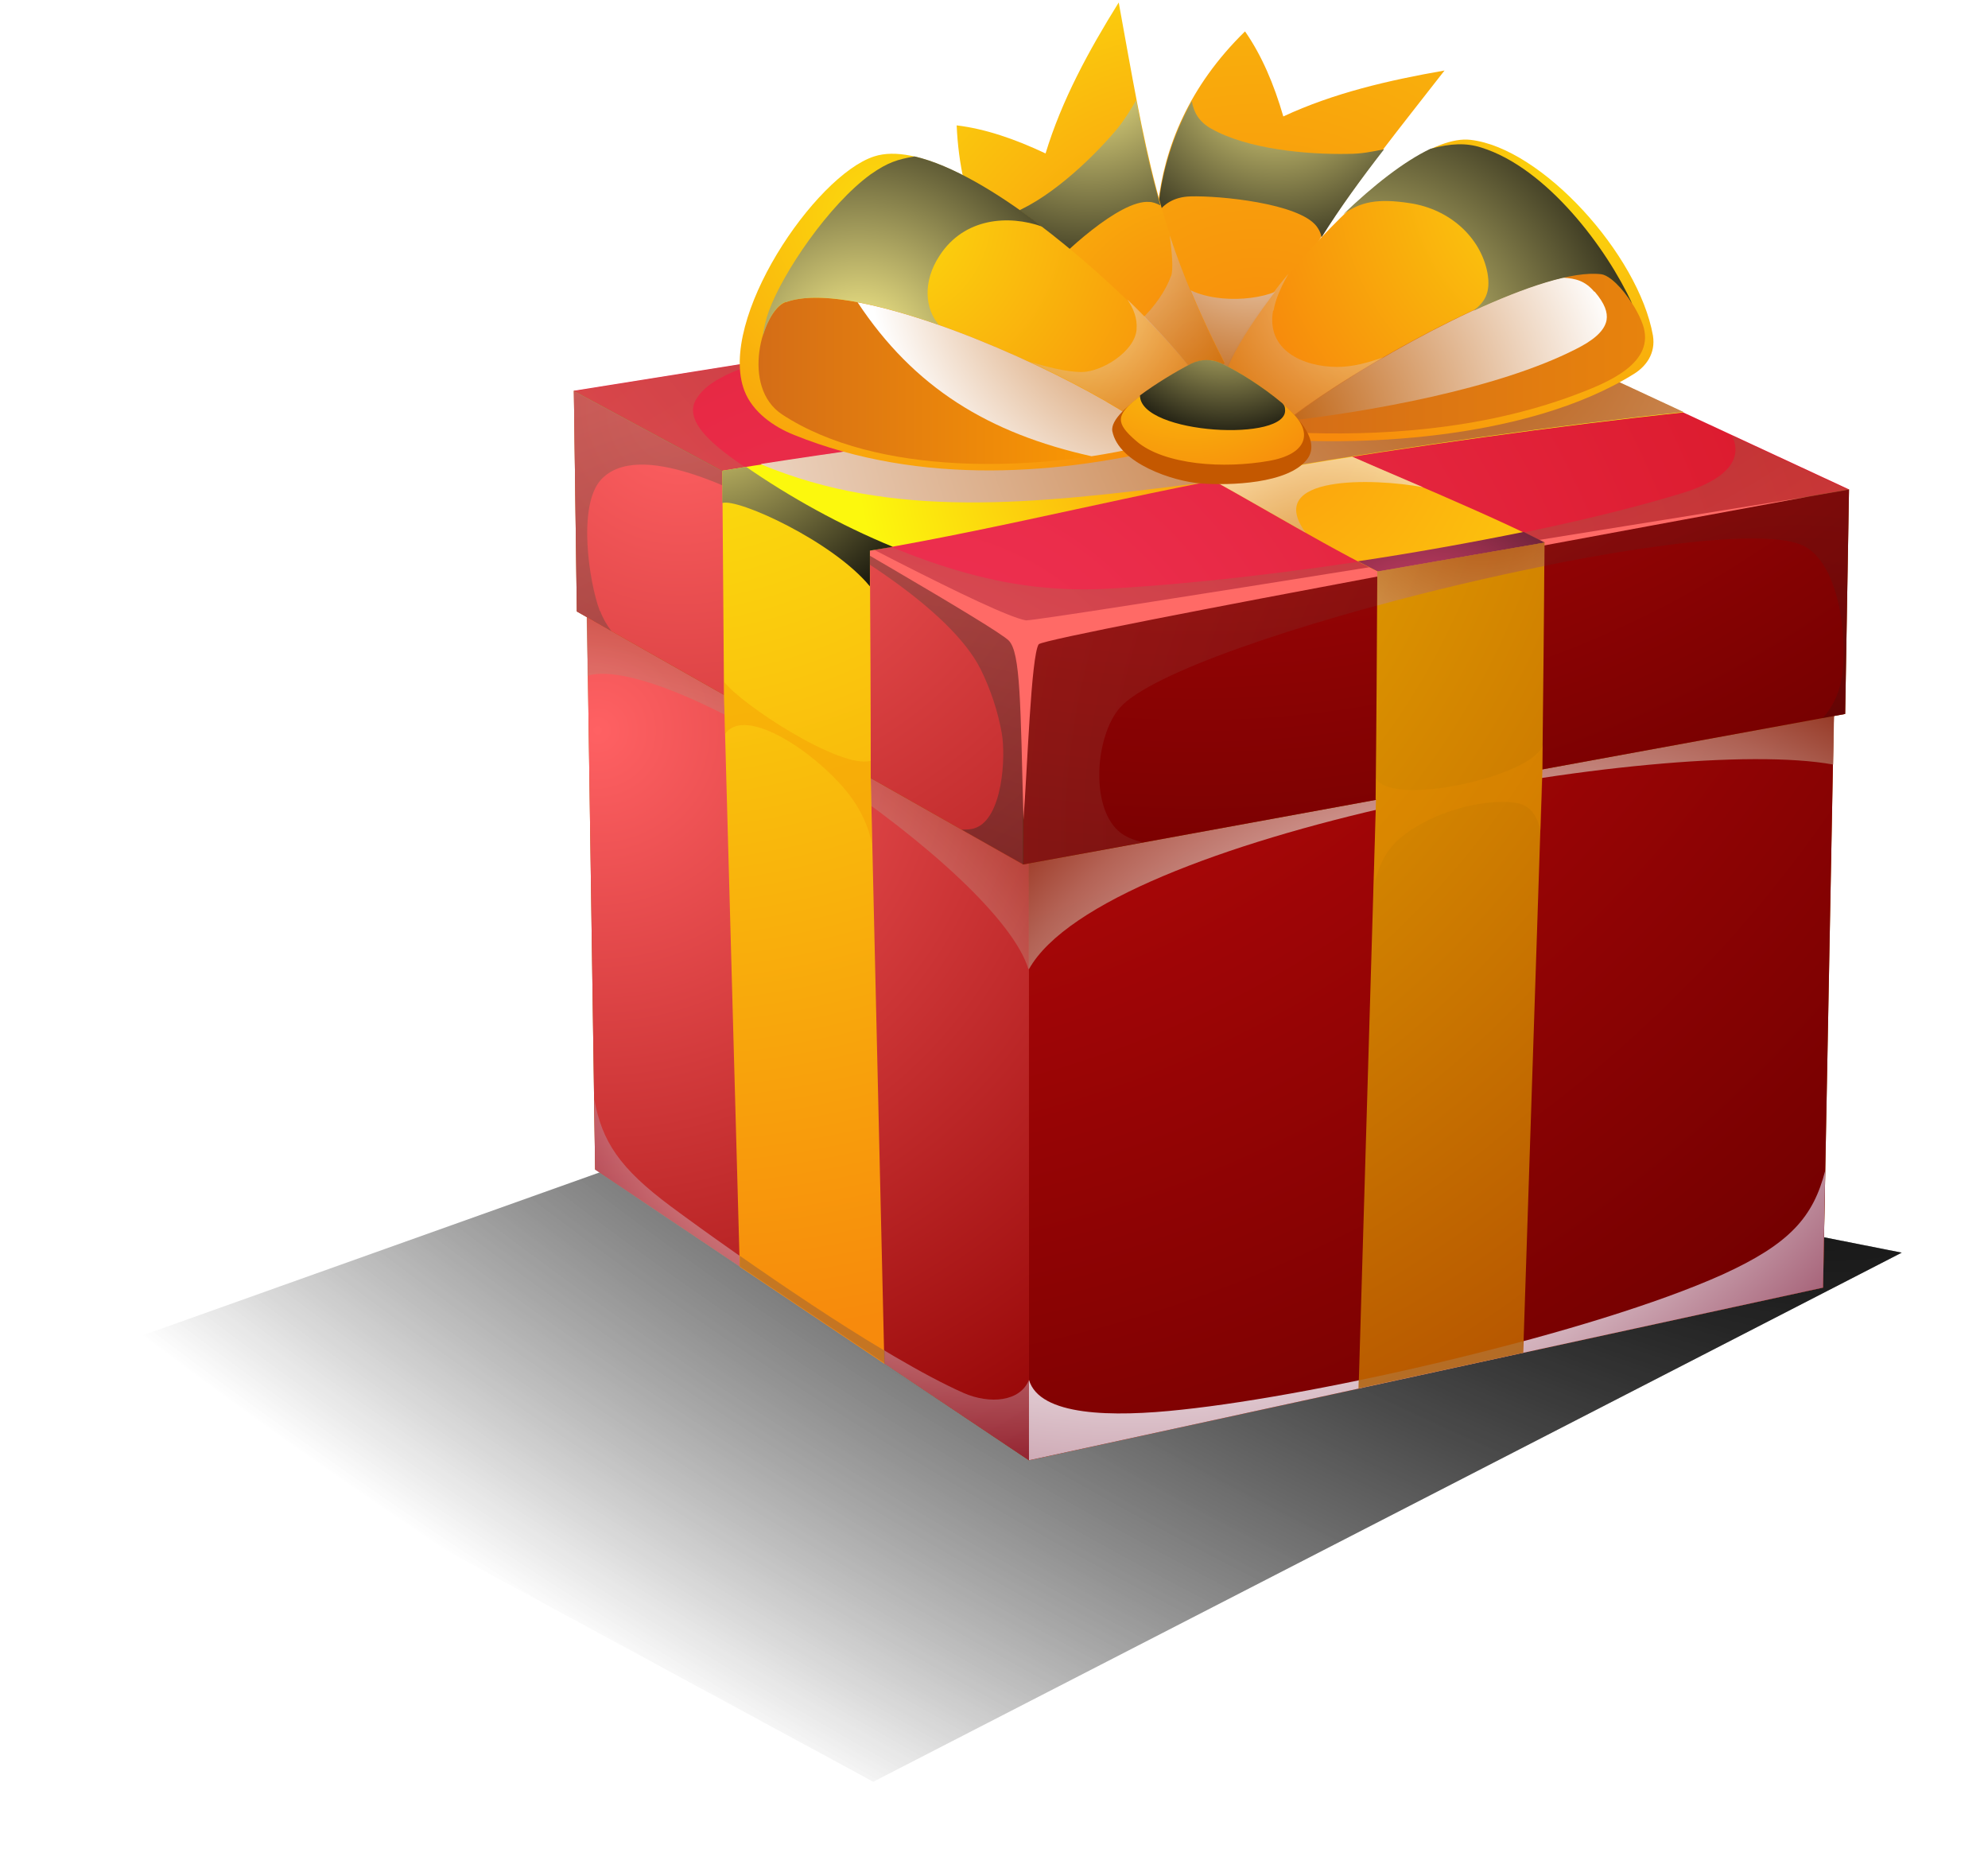 <svg width="530" height="498" viewBox="0 0 530 498" fill="none" xmlns="http://www.w3.org/2000/svg">
<g filter="url(#filter0_f_575_5793)">
<path d="M23 361.349L185.78 303.315L274.767 288L507 333.944L232.806 475L23 361.349Z" fill="url(#paint0_radial_575_5793)"/>
</g>
<g filter="url(#filter1_f_575_5793)">
<path d="M23 361.349L185.78 303.315L274.767 288L507 333.944L232.806 475L23 361.349Z" fill="url(#paint1_radial_575_5793)" fill-opacity="0.6"/>
</g>
<path fill-rule="evenodd" clip-rule="evenodd" d="M156.396 157.339H489.543L486.027 343.268L274.324 389.297L158.664 311.751L156.396 157.339Z" fill="#AB5500"/>
<path fill-rule="evenodd" clip-rule="evenodd" d="M274.324 389.297V157.339H156.396L158.664 311.751L274.324 389.297Z" fill="url(#paint2_radial_575_5793)"/>
<path fill-rule="evenodd" clip-rule="evenodd" d="M274.324 157.339V389.297L486.027 343.268L489.543 157.339H274.324Z" fill="url(#paint3_radial_575_5793)"/>
<path style="mix-blend-mode:multiply" opacity="0.5" fill-rule="evenodd" clip-rule="evenodd" d="M178.847 321.614C165.127 311.411 160.477 304.269 158.436 293.045L158.663 311.864L274.323 389.297V367.87C271.942 373.765 263.778 374.332 256.974 371.384C235.883 362.088 197.784 335.672 178.847 321.614Z" fill="url(#paint4_radial_575_5793)"/>
<path style="mix-blend-mode:multiply" fill-rule="evenodd" clip-rule="evenodd" d="M274.324 367.87V389.297L486.027 343.268L486.594 312.091C483.419 324.448 477.183 331.591 459.267 339.754C424.795 355.285 352.564 371.838 315.032 375.806C296.435 377.846 277.159 377.506 274.324 367.87Z" fill="url(#paint5_radial_575_5793)"/>
<path style="mix-blend-mode:multiply" opacity="0.4" fill-rule="evenodd" clip-rule="evenodd" d="M156.623 180.013L156.396 164.595L274.21 230.35V258.466C266.273 231.824 179.188 173.665 156.623 180.127V180.013Z" fill="url(#paint6_radial_575_5793)"/>
<path style="mix-blend-mode:multiply" opacity="0.75" fill-rule="evenodd" clip-rule="evenodd" d="M274.323 258.353C294.507 222.414 444.525 195.772 488.748 203.821L489.088 182.847L274.21 226.269V258.239L274.323 258.353Z" fill="url(#paint7_radial_575_5793)"/>
<path fill-rule="evenodd" clip-rule="evenodd" d="M153.787 163.008L272.735 230.464L491.923 190.33L492.943 130.47L152.993 104.168L153.787 163.008Z" fill="#AB5500"/>
<path fill-rule="evenodd" clip-rule="evenodd" d="M152.993 104.168L272.735 168.79V230.464L153.787 163.008L152.993 104.168Z" fill="url(#paint8_radial_575_5793)"/>
<path fill-rule="evenodd" clip-rule="evenodd" d="M272.736 168.79L492.944 130.47L491.924 190.33L272.736 230.464V168.79Z" fill="url(#paint9_radial_575_5793)"/>
<path fill-rule="evenodd" clip-rule="evenodd" d="M152.993 104.168L272.735 168.789L492.943 130.47L363.789 70.496L152.993 104.168Z" fill="url(#paint10_radial_575_5793)"/>
<path style="mix-blend-mode:screen" opacity="0.2" fill-rule="evenodd" clip-rule="evenodd" d="M298.136 221.507C290.539 214.592 292.126 195.999 298.59 188.63C314.918 170.15 456.885 135.572 480.131 145.208C490.336 149.403 492.377 169.47 491.243 179.106C490.563 184.775 488.522 188.516 485.914 191.464L491.924 190.33L492.944 130.47L272.736 168.79V230.464L304.599 224.568C302.105 223.888 299.837 223.095 298.023 221.394L298.136 221.507Z" fill="url(#paint11_radial_575_5793)"/>
<path style="mix-blend-mode:screen" opacity="0.5" fill-rule="evenodd" clip-rule="evenodd" d="M159.91 162.895C156.962 154.959 154.013 134.892 160.137 127.976C170.229 116.752 197.556 131.491 207.194 136.366C223.863 144.642 253.345 162.101 261.509 178.54C264.117 183.868 266.045 189.65 267.066 195.432C268.2 201.781 267.292 218.106 260.035 220.714C258.901 221.167 257.654 221.167 256.407 221.167L272.849 230.464V168.79L152.993 104.168L153.787 163.008L162.971 168.223C161.724 166.522 160.704 164.822 160.023 162.895H159.91Z" fill="url(#paint12_radial_575_5793)"/>
<path style="mix-blend-mode:screen" opacity="0.3" fill-rule="evenodd" clip-rule="evenodd" d="M185.764 106.208C188.599 101.333 197.103 98.046 205.154 95.892L152.88 104.281L272.623 168.903L492.831 130.583L461.761 116.185C464.823 122.534 460.174 127.862 448.381 131.49C405.972 144.415 338.05 154.731 294.394 156.999C287.25 157.339 279.993 156.999 272.849 155.978C246.429 152.237 215.813 137.272 194.495 121.627C186.217 115.505 183.043 110.63 185.651 106.322L185.764 106.208Z" fill="url(#paint13_radial_575_5793)"/>
<path fill-rule="evenodd" clip-rule="evenodd" d="M199.599 129.337C212.185 136.819 266.047 167.543 268.995 170.831C272.056 174.118 272.056 187.383 272.85 218.56C273.871 205.409 274.891 174.572 276.932 171.738C279.994 169.357 456.659 137.159 482.059 132.398C444.413 138.406 279.2 165.275 273.53 165.389C264.686 163.802 217.288 138.18 199.599 129.337Z" fill="#FF6A66"/>
<path fill-rule="evenodd" clip-rule="evenodd" d="M366.851 213.231L362.202 370.137L406.085 360.614L411.188 205.069C411.415 184.888 411.641 164.708 411.755 144.528L367.192 152.237C367.078 172.531 366.965 192.824 366.738 213.118L366.851 213.231Z" fill="url(#paint14_radial_575_5793)"/>
<path fill-rule="evenodd" clip-rule="evenodd" d="M235.77 363.448L232.141 207.449C232.141 187.269 232.028 166.976 231.915 146.795L192.568 125.595C192.681 145.548 192.908 165.388 193.021 185.342L197.217 337.713L235.77 363.561V363.448Z" fill="url(#paint15_radial_575_5793)"/>
<path fill-rule="evenodd" clip-rule="evenodd" d="M411.755 144.642C388.396 133.078 361.635 122.988 337.936 111.424C319.567 102.468 301.991 92.604 286.116 82.968L244.728 89.543C267.18 100.087 288.951 110.063 309.929 120.834C329.772 131.037 347.348 142.261 367.192 152.351L411.755 144.642Z" fill="url(#paint16_radial_575_5793)"/>
<path style="mix-blend-mode:multiply" opacity="0.65" fill-rule="evenodd" clip-rule="evenodd" d="M348.028 141.921C336.916 126.616 366.171 127.409 379.438 129.903C365.377 123.895 351.203 117.886 337.936 111.424C319.567 102.468 301.991 92.604 286.116 82.968L244.728 89.543C267.18 100.087 288.951 110.063 309.929 120.834C323.195 127.636 335.442 134.892 347.915 141.921H348.028Z" fill="url(#paint17_radial_575_5793)"/>
<path fill-rule="evenodd" clip-rule="evenodd" d="M231.914 146.796C269.787 140.333 303.124 131.377 341.111 124.915C375.469 119.133 415.496 113.464 448.834 109.95L406.425 90.223C377.737 94.985 350.636 101.674 322.061 106.435C279.425 113.464 235.316 118.453 192.68 125.482L232.027 146.682L231.914 146.796Z" fill="url(#paint18_radial_575_5793)"/>
<g style="mix-blend-mode:multiply" opacity="0.35">
<path fill-rule="evenodd" clip-rule="evenodd" d="M193.021 185.228V181.714C197.33 187.609 224.09 205.182 232.141 202.801V207.336L232.481 225.022C231.688 221.054 229.647 214.932 223.523 208.47C213.885 198.153 197.897 188.63 193.248 195.772L193.021 185.228Z" fill="#F39200"/>
</g>
<g style="mix-blend-mode:multiply" opacity="0.2">
<path fill-rule="evenodd" clip-rule="evenodd" d="M366.852 213.231V207.563C371.274 215.272 408.92 206.883 411.302 198.606V205.069L410.735 221.281C409.714 217.766 408.24 214.592 404.045 214.025C395.767 212.778 381.82 216.292 373.429 223.321C368.666 227.289 366.625 232.958 366.172 238.173L366.852 213.231Z" fill="#F39200"/>
</g>
<g style="mix-blend-mode:multiply" opacity="0.5">
<path fill-rule="evenodd" clip-rule="evenodd" d="M235.77 360.047C223.184 352.564 209.236 343.155 197.217 334.765V337.599L235.883 363.448V360.047H235.77Z" fill="#936037"/>
</g>
<g style="mix-blend-mode:multiply" opacity="0.5">
<path fill-rule="evenodd" clip-rule="evenodd" d="M406.085 357.553C391.684 361.408 376.603 365.036 362.202 367.983V370.137L405.972 360.614V357.553H406.085Z" fill="#B17F4A"/>
</g>
<path style="mix-blend-mode:screen" fill-rule="evenodd" clip-rule="evenodd" d="M192.568 125.481C192.568 125.481 192.568 133.758 192.568 134.098C196.65 132.737 222.05 144.301 231.915 156.318C231.915 155.071 231.915 148.042 231.915 146.795C231.915 146.795 237.471 145.888 238.038 145.775C223.977 139.993 210.37 132.397 198.917 124.461C196.763 124.801 194.722 125.141 192.568 125.481Z" fill="url(#paint19_radial_575_5793)"/>
<path style="mix-blend-mode:screen" fill-rule="evenodd" clip-rule="evenodd" d="M406.199 141.807C392.252 144.641 376.49 147.475 361.976 149.63C363.79 150.537 365.491 151.443 367.306 152.35L411.869 144.641L406.199 141.807Z" fill="url(#paint20_radial_575_5793)"/>
<path style="mix-blend-mode:multiply" opacity="0.5" fill-rule="evenodd" clip-rule="evenodd" d="M367.192 161.421C381.707 157.453 397.128 153.825 411.756 150.877C411.756 148.837 411.756 146.683 411.756 144.642L367.192 152.351C367.192 155.412 367.192 158.36 367.192 161.421Z" fill="url(#paint21_radial_575_5793)"/>
<path style="mix-blend-mode:multiply" fill-rule="evenodd" clip-rule="evenodd" d="M202.887 123.781C238.152 138.519 275.231 134.438 319.114 128.883C326.258 127.409 333.628 126.048 341.112 124.801C375.47 119.019 415.497 113.351 448.835 109.836L406.426 90.11C377.738 94.871 350.637 101.56 322.062 106.322C282.828 112.784 242.461 117.546 203 123.668L202.887 123.781Z" fill="url(#paint22_radial_575_5793)"/>
<path fill-rule="evenodd" clip-rule="evenodd" d="M315.484 100.427L332.266 103.715C346.214 67.096 360.614 50.203 385.107 18.799C370.139 21.407 355.512 24.808 342.131 31.044C339.637 22.427 336.348 14.718 331.926 8.369C316.958 22.994 310.382 39.32 308.681 54.852C307.207 68.683 309.928 83.194 315.371 100.313L315.484 100.427Z" fill="url(#paint23_radial_575_5793)"/>
<path style="mix-blend-mode:multiply" fill-rule="evenodd" clip-rule="evenodd" d="M340.091 77.752C332.72 80.813 318.433 80.7 312.99 74.011C310.949 71.403 309.815 69.59 308.454 65.848C308.908 76.392 311.403 87.729 315.485 100.426L332.267 103.714C337.256 90.45 342.359 79.793 348.028 70.156C345.08 73.558 341.905 76.959 340.091 77.639V77.752Z" fill="url(#paint24_radial_575_5793)"/>
<path style="mix-blend-mode:screen" fill-rule="evenodd" clip-rule="evenodd" d="M308.682 56.665C310.156 54.624 312.764 52.47 317.413 52.357C325.124 52.13 346.215 54.171 350.977 60.293C351.657 61.2 352.111 62.107 352.338 63.241C357.327 55.305 362.77 47.822 369.007 39.773C365.832 40.453 362.883 41.02 359.482 41.02C348.482 41.246 332.608 39.773 322.969 34.331C319.681 32.517 318.207 29.909 317.753 26.962C312.537 36.258 309.816 45.781 308.795 55.078C308.795 55.645 308.682 56.212 308.682 56.778V56.665Z" fill="url(#paint25_radial_575_5793)"/>
<path fill-rule="evenodd" clip-rule="evenodd" d="M312.764 107.002L326.484 96.685C308.455 61.88 305.393 39.886 298.25 0.66C290.199 13.584 283.055 26.735 278.746 40.907C270.582 37.052 262.644 34.331 255.047 33.424C255.954 54.398 263.778 70.043 274.324 81.72C283.622 92.037 296.209 99.633 312.764 107.002Z" fill="url(#paint26_radial_575_5793)"/>
<path style="mix-blend-mode:multiply" opacity="0.65" fill-rule="evenodd" clip-rule="evenodd" d="M312.197 73.558C309.589 81.04 300.064 91.584 291.333 91.243C288.044 91.13 285.89 90.677 282.261 89.316C290.425 96.005 300.517 101.674 312.764 107.115L326.484 96.799C319.907 84.214 315.372 73.331 311.857 62.787C312.423 67.209 312.877 71.857 312.197 73.671V73.558Z" fill="url(#paint27_radial_575_5793)"/>
<path style="mix-blend-mode:screen" fill-rule="evenodd" clip-rule="evenodd" d="M275.457 82.967C274.89 80.586 275.004 77.072 278.065 73.557C283.055 67.662 298.589 53.264 306.3 53.831C307.434 53.831 308.341 54.284 309.362 54.738C306.754 45.781 304.826 36.712 302.898 26.735C301.311 29.456 299.723 32.063 297.569 34.671C290.425 43.06 278.746 53.944 268.314 57.459C264.685 58.706 261.85 58.025 259.356 56.325C262.871 66.415 268.087 74.804 274.324 81.72C274.664 82.174 275.117 82.514 275.457 82.967Z" fill="url(#paint28_radial_575_5793)"/>
<path fill-rule="evenodd" clip-rule="evenodd" d="M319.566 101.221C308.227 84.555 255.386 34.445 233.048 41.701C217.286 46.802 191.206 85.235 198.463 104.168C200.617 109.837 206.287 113.805 211.73 115.959C245.407 129.564 283.054 126.729 315.144 118.453C316.618 112.671 318.205 107.003 319.679 101.221H319.566Z" fill="url(#paint29_radial_575_5793)"/>
<path fill-rule="evenodd" clip-rule="evenodd" d="M326.484 99.747L335.102 116.639C359.708 119.247 406.879 117.659 435.681 99.633C438.743 97.706 441.464 94.305 440.67 89.43C436.815 67.889 411.075 39.433 392.025 37.279C373.429 35.125 332.948 81.154 326.598 99.86L326.484 99.747Z" fill="url(#paint30_radial_575_5793)"/>
<path fill-rule="evenodd" clip-rule="evenodd" d="M304.032 113.011L303.465 119.246C275.684 125.595 233.842 127.069 208.556 110.517C197.33 103.147 203.226 82.967 209.349 80.587C228.853 73.331 286.91 100.313 304.032 113.011Z" fill="url(#paint31_linear_575_5793)"/>
<path style="mix-blend-mode:multiply" fill-rule="evenodd" clip-rule="evenodd" d="M228.626 80.587C243.707 103.374 263.551 115.505 290.992 121.627C295.414 120.947 299.61 120.153 303.579 119.246L304.146 113.011C291.105 103.374 254.14 85.348 228.626 80.587Z" fill="url(#paint32_radial_575_5793)"/>
<path fill-rule="evenodd" clip-rule="evenodd" d="M343.153 112.218L344.287 115.279C366.852 116.299 394.519 114.825 420.146 105.188C428.537 102.014 441.577 96.799 437.949 86.482C435.794 80.36 429.784 73.331 426.723 72.991C408.353 70.837 358.914 99.406 343.039 112.104L343.153 112.218Z" fill="url(#paint33_linear_575_5793)"/>
<path style="mix-blend-mode:multiply" fill-rule="evenodd" clip-rule="evenodd" d="M425.022 77.753C422.527 74.805 420.033 74.238 416.631 74.011C394.293 79.113 356.646 101.334 343.266 112.218C364.244 109.837 399.055 103.828 420.146 93.058C424.455 90.904 427.743 88.41 428.31 85.349C428.651 83.308 427.857 80.927 425.135 77.753H425.022Z" fill="url(#paint34_radial_575_5793)"/>
<path style="mix-blend-mode:screen" fill-rule="evenodd" clip-rule="evenodd" d="M209.463 80.587C217.968 77.412 233.729 80.813 250.285 86.595C246.656 82.4 245.862 75.145 250.511 68.116C257.088 58.026 268.881 57.232 277.839 60.406C266.046 51.337 253.686 43.968 243.821 41.7C239.286 42.494 236.678 43.287 232.142 46.462C221.029 54.511 208.67 72.65 204.928 83.081C204.134 85.235 203.68 87.502 203.34 89.656C204.701 85.121 206.969 81.38 209.463 80.473V80.587Z" fill="url(#paint35_radial_575_5793)"/>
<path style="mix-blend-mode:screen" fill-rule="evenodd" clip-rule="evenodd" d="M394.859 39.32C390.89 38.073 386.921 38.186 381.365 39.66C374.221 43.061 366.057 49.523 358.12 57.119C362.655 53.831 367.191 52.811 375.922 54.171C386.468 55.758 394.745 63.241 396.56 72.764C397.467 77.979 395.879 80.474 392.818 82.854C406.425 76.619 419.238 72.197 426.835 73.104C428.99 73.331 432.505 76.732 435.113 80.927C428.423 66.302 412.435 44.761 394.859 39.32Z" fill="url(#paint36_radial_575_5793)"/>
<path style="mix-blend-mode:multiply" opacity="0.5" fill-rule="evenodd" clip-rule="evenodd" d="M339.524 82.854C339.865 80.813 340.545 78.886 341.452 76.959C342.019 75.598 342.813 74.238 343.493 72.991C342.359 74.351 341.225 75.712 340.205 77.072C339.411 78.206 338.504 79.226 337.71 80.246C332.948 86.709 329.206 92.831 327.165 97.592C329.546 102.694 337.597 108.476 345.081 110.63C349.049 107.682 354.492 103.941 360.615 100.2C363.223 98.613 366.058 96.912 368.893 95.212C364.697 96.685 360.729 97.819 356.533 97.819C347.462 97.819 337.483 93.398 339.411 82.741L339.524 82.854Z" fill="url(#paint37_radial_575_5793)"/>
<path style="mix-blend-mode:multiply" opacity="0.5" fill-rule="evenodd" clip-rule="evenodd" d="M303.012 87.842C302.558 93.624 293.94 99.066 288.498 99.179C283.962 99.179 278.973 97.706 274.55 96.459C284.302 100.993 293.033 105.642 299.27 109.61C307.434 108.249 314.124 103.488 316.846 97.365C312.99 92.604 307.321 86.368 300.517 79.793C302.218 82.287 303.239 84.895 303.012 87.729V87.842Z" fill="url(#paint38_radial_575_5793)"/>
<path d="M296.549 115.052C295.982 111.877 300.858 107.796 306.527 103.941C313.218 99.293 319.114 96.459 321.949 96.686C329.206 97.479 355.286 113.465 348.483 122.421C343.493 128.996 327.845 129.45 320.134 128.883C312.764 128.316 298.25 123.555 296.549 114.938V115.052Z" fill="#C45800"/>
<path fill-rule="evenodd" clip-rule="evenodd" d="M302.899 117.545C306.641 120.833 312.651 122.647 319.001 123.441C325.464 124.234 332.495 123.894 338.278 122.874C348.596 121.06 349.503 115.505 345.308 110.856C340.319 105.415 331.701 99.746 325.578 96.912C322.97 95.665 320.248 95.778 317.64 97.025C312.991 99.406 307.322 103.034 303.353 106.095C297.456 110.63 297.343 112.784 302.899 117.545Z" fill="url(#paint39_radial_575_5793)"/>
<path style="mix-blend-mode:screen" fill-rule="evenodd" clip-rule="evenodd" d="M341.678 107.342C336.689 103.148 330.452 99.18 325.69 96.912C323.082 95.665 320.247 95.665 317.639 96.912C313.216 99.18 307.887 102.468 303.918 105.415C303.918 115.845 343.832 117.999 342.585 109.043C342.585 108.249 342.131 107.683 341.564 107.229L341.678 107.342Z" fill="url(#paint40_radial_575_5793)"/>
<defs>
<filter id="filter0_f_575_5793" x="0" y="265" width="530" height="233" filterUnits="userSpaceOnUse" color-interpolation-filters="sRGB">
<feFlood flood-opacity="0" result="BackgroundImageFix"/>
<feBlend mode="normal" in="SourceGraphic" in2="BackgroundImageFix" result="shape"/>
<feGaussianBlur stdDeviation="11.5" result="effect1_foregroundBlur_575_5793"/>
</filter>
<filter id="filter1_f_575_5793" x="0" y="265" width="530" height="233" filterUnits="userSpaceOnUse" color-interpolation-filters="sRGB">
<feFlood flood-opacity="0" result="BackgroundImageFix"/>
<feBlend mode="normal" in="SourceGraphic" in2="BackgroundImageFix" result="shape"/>
<feGaussianBlur stdDeviation="11.5" result="effect1_foregroundBlur_575_5793"/>
</filter>
<radialGradient id="paint0_radial_575_5793" cx="0" cy="0" r="1" gradientUnits="userSpaceOnUse" gradientTransform="translate(399.766 250.31) rotate(118.253) scale(284.7 736.987)">
<stop/>
<stop offset="1" stop-opacity="0"/>
</radialGradient>
<radialGradient id="paint1_radial_575_5793" cx="0" cy="0" r="1" gradientUnits="userSpaceOnUse" gradientTransform="translate(399.766 250.31) rotate(118.253) scale(284.7 736.987)">
<stop/>
<stop offset="1" stop-opacity="0"/>
</radialGradient>
<radialGradient id="paint2_radial_575_5793" cx="0" cy="0" r="1" gradientUnits="userSpaceOnUse" gradientTransform="translate(159.004 194.298) scale(232.908 232.865)">
<stop stop-color="#FF6163"/>
<stop offset="1" stop-color="#8F0000"/>
</radialGradient>
<radialGradient id="paint3_radial_575_5793" cx="0" cy="0" r="1" gradientUnits="userSpaceOnUse" gradientTransform="translate(205.608 23.448) scale(415.356 415.279)">
<stop stop-color="#E60E10"/>
<stop offset="1" stop-color="#730000"/>
</radialGradient>
<radialGradient id="paint4_radial_575_5793" cx="0" cy="0" r="1" gradientUnits="userSpaceOnUse" gradientTransform="translate(264.685 261.301) scale(136.071 136.046)">
<stop offset="0.54" stop-color="white"/>
<stop offset="0.58" stop-color="#F9F4F6"/>
<stop offset="0.66" stop-color="#E9D9DE"/>
<stop offset="0.76" stop-color="#D0ADB8"/>
<stop offset="0.87" stop-color="#AD6F83"/>
<stop offset="1" stop-color="#822341"/>
</radialGradient>
<radialGradient id="paint5_radial_575_5793" cx="0" cy="0" r="1" gradientUnits="userSpaceOnUse" gradientTransform="translate(302.558 179.22) scale(277.131 277.08)">
<stop offset="0.54" stop-color="white"/>
<stop offset="0.58" stop-color="#F9F4F6"/>
<stop offset="0.66" stop-color="#E9D9DE"/>
<stop offset="0.76" stop-color="#D0ADB8"/>
<stop offset="0.87" stop-color="#AD6F83"/>
<stop offset="1" stop-color="#822341"/>
</radialGradient>
<radialGradient id="paint6_radial_575_5793" cx="0" cy="0" r="1" gradientUnits="userSpaceOnUse" gradientTransform="translate(129.522 355.512) scale(214.879 214.839)">
<stop offset="0.54" stop-color="white"/>
<stop offset="0.58" stop-color="#FAF6F4"/>
<stop offset="0.65" stop-color="#ECDED9"/>
<stop offset="0.73" stop-color="#D6B7AD"/>
<stop offset="0.84" stop-color="#B8816F"/>
<stop offset="0.95" stop-color="#923E22"/>
<stop offset="1" stop-color="#822000"/>
</radialGradient>
<radialGradient id="paint7_radial_575_5793" cx="0" cy="0" r="1" gradientUnits="userSpaceOnUse" gradientTransform="translate(405.291 351.091) scale(195.035 194.999)">
<stop offset="0.54" stop-color="white"/>
<stop offset="0.58" stop-color="#FAF6F4"/>
<stop offset="0.65" stop-color="#ECDED9"/>
<stop offset="0.73" stop-color="#D6B7AD"/>
<stop offset="0.84" stop-color="#B8816F"/>
<stop offset="0.95" stop-color="#923E22"/>
<stop offset="1" stop-color="#822000"/>
</radialGradient>
<radialGradient id="paint8_radial_575_5793" cx="0" cy="0" r="1" gradientUnits="userSpaceOnUse" gradientTransform="translate(181.341 109.27) scale(257.968 257.92)">
<stop stop-color="#FF6163"/>
<stop offset="1" stop-color="#8F0000"/>
</radialGradient>
<radialGradient id="paint9_radial_575_5793" cx="0" cy="0" r="1" gradientUnits="userSpaceOnUse" gradientTransform="translate(318.32 -81.874) scale(333.487 333.425)">
<stop stop-color="#E60E10"/>
<stop offset="1" stop-color="#730000"/>
</radialGradient>
<radialGradient id="paint10_radial_575_5793" cx="0" cy="0" r="1" gradientUnits="userSpaceOnUse" gradientTransform="translate(240.759 212.324) scale(508.565 508.471)">
<stop stop-color="#F23559"/>
<stop offset="1" stop-color="#C40000"/>
</radialGradient>
<radialGradient id="paint11_radial_575_5793" cx="0" cy="0" r="1" gradientUnits="userSpaceOnUse" gradientTransform="translate(478.43 223.775) scale(305.366 305.309)">
<stop/>
<stop offset="1" stop-color="#FF9A8A"/>
</radialGradient>
<radialGradient id="paint12_radial_575_5793" cx="0" cy="0" r="1" gradientUnits="userSpaceOnUse" gradientTransform="translate(234.295 316.513) scale(358.093 358.027)">
<stop/>
<stop offset="1" stop-color="#FF9A8A"/>
</radialGradient>
<radialGradient id="paint13_radial_575_5793" cx="0" cy="0" r="1" gradientUnits="userSpaceOnUse" gradientTransform="translate(361.522 -48.884) scale(284.615 284.562)">
<stop/>
<stop offset="1" stop-color="#CA9E67"/>
</radialGradient>
<radialGradient id="paint14_radial_575_5793" cx="0" cy="0" r="1" gradientUnits="userSpaceOnUse" gradientTransform="translate(221.709 89.43) scale(343.125 343.062)">
<stop stop-color="#FFCC00"/>
<stop offset="1" stop-color="#B35100"/>
</radialGradient>
<radialGradient id="paint15_radial_575_5793" cx="0" cy="0" r="1" gradientUnits="userSpaceOnUse" gradientTransform="translate(170.569 43.968) scale(312.963 312.905)">
<stop stop-color="#FCF80D"/>
<stop offset="1" stop-color="#F78A0C"/>
</radialGradient>
<radialGradient id="paint16_radial_575_5793" cx="0" cy="0" r="1" gradientUnits="userSpaceOnUse" gradientTransform="translate(334.761 111.197) scale(187.211 187.176)">
<stop stop-color="#FC9C0D"/>
<stop offset="1" stop-color="#FCF80D"/>
</radialGradient>
<radialGradient id="paint17_radial_575_5793" cx="0" cy="0" r="1" gradientUnits="userSpaceOnUse" gradientTransform="translate(354.265 165.502) scale(51.934 51.924)">
<stop stop-color="#B85E16"/>
<stop offset="1" stop-color="white"/>
</radialGradient>
<radialGradient id="paint18_radial_575_5793" cx="0" cy="0" r="1" gradientUnits="userSpaceOnUse" gradientTransform="translate(320.7 118.453) scale(92.755 92.738)">
<stop stop-color="#FC9C0D"/>
<stop offset="1" stop-color="#FCF80D"/>
</radialGradient>
<radialGradient id="paint19_radial_575_5793" cx="0" cy="0" r="1" gradientUnits="userSpaceOnUse" gradientTransform="translate(187.125 100.766) scale(79.034 79.02)">
<stop stop-color="#FFF385"/>
<stop offset="1"/>
</radialGradient>
<radialGradient id="paint20_radial_575_5793" cx="0" cy="0" r="1" gradientUnits="userSpaceOnUse" gradientTransform="translate(379.552 174.685) scale(83.117 83.101)">
<stop stop-color="#F24C7C"/>
<stop offset="1"/>
</radialGradient>
<radialGradient id="paint21_radial_575_5793" cx="0" cy="0" r="1" gradientUnits="userSpaceOnUse" gradientTransform="translate(395.2 124.348) scale(88.786 88.77)">
<stop stop-color="#7C0000"/>
<stop offset="1" stop-color="white"/>
</radialGradient>
<radialGradient id="paint22_radial_575_5793" cx="0" cy="0" r="1" gradientUnits="userSpaceOnUse" gradientTransform="translate(391.685 85.688) scale(264.771 264.722)">
<stop stop-color="#B85E16"/>
<stop offset="1" stop-color="white"/>
</radialGradient>
<radialGradient id="paint23_radial_575_5793" cx="0" cy="0" r="1" gradientUnits="userSpaceOnUse" gradientTransform="translate(335.328 100.88) scale(210.91 210.871)">
<stop stop-color="#F78A0C"/>
<stop offset="1" stop-color="#FCDC0D"/>
</radialGradient>
<radialGradient id="paint24_radial_575_5793" cx="0" cy="0" r="1" gradientUnits="userSpaceOnUse" gradientTransform="translate(336.009 49.409) scale(62.933 62.921)">
<stop stop-color="white"/>
<stop offset="1" stop-color="#BA5700"/>
</radialGradient>
<radialGradient id="paint25_radial_575_5793" cx="0" cy="0" r="1" gradientUnits="userSpaceOnUse" gradientTransform="translate(340.318 16.645) scale(66.221 66.209)">
<stop stop-color="#FFF48F"/>
<stop offset="1"/>
</radialGradient>
<radialGradient id="paint26_radial_575_5793" cx="0" cy="0" r="1" gradientUnits="userSpaceOnUse" gradientTransform="translate(318.093 90.563) scale(115.66 115.639)">
<stop stop-color="#F78A0C"/>
<stop offset="1" stop-color="#FCDC0D"/>
</radialGradient>
<radialGradient id="paint27_radial_575_5793" cx="0" cy="0" r="1" gradientUnits="userSpaceOnUse" gradientTransform="translate(285.549 59.273) scale(59.871 59.86)">
<stop stop-color="white"/>
<stop offset="1" stop-color="#BA5700"/>
</radialGradient>
<radialGradient id="paint28_radial_575_5793" cx="0" cy="0" r="1" gradientUnits="userSpaceOnUse" gradientTransform="translate(290.425 16.758) scale(71.891 71.877)">
<stop stop-color="#FFF48F"/>
<stop offset="1"/>
</radialGradient>
<radialGradient id="paint29_radial_575_5793" cx="0" cy="0" r="1" gradientUnits="userSpaceOnUse" gradientTransform="translate(235.202 57.346) scale(97.064 97.046)">
<stop stop-color="#FCDC0D"/>
<stop offset="1" stop-color="#F78A0C"/>
</radialGradient>
<radialGradient id="paint30_radial_575_5793" cx="0" cy="0" r="1" gradientUnits="userSpaceOnUse" gradientTransform="translate(423.321 46.689) scale(95.136 95.119)">
<stop stop-color="#FCDC0D"/>
<stop offset="1" stop-color="#F78A0C"/>
</radialGradient>
<linearGradient id="paint31_linear_575_5793" x1="202.206" y1="101.56" x2="304.032" y2="101.56" gradientUnits="userSpaceOnUse">
<stop stop-color="#D46D17"/>
<stop offset="1" stop-color="#FF9D00"/>
</linearGradient>
<radialGradient id="paint32_radial_575_5793" cx="0" cy="0" r="1" gradientUnits="userSpaceOnUse" gradientTransform="translate(320.134 62.22) scale(89.807 89.79)">
<stop stop-color="#BA5700"/>
<stop offset="1" stop-color="white"/>
</radialGradient>
<linearGradient id="paint33_linear_575_5793" x1="343.153" y1="94.305" x2="551.114" y2="94.305" gradientUnits="userSpaceOnUse">
<stop stop-color="#D46D17"/>
<stop offset="1" stop-color="#FF9D00"/>
</linearGradient>
<radialGradient id="paint34_radial_575_5793" cx="0" cy="0" r="1" gradientUnits="userSpaceOnUse" gradientTransform="translate(335.442 116.072) scale(99.785 99.767)">
<stop stop-color="#BA5700"/>
<stop offset="1" stop-color="white"/>
</radialGradient>
<radialGradient id="paint35_radial_575_5793" cx="0" cy="0" r="1" gradientUnits="userSpaceOnUse" gradientTransform="translate(228.967 92.944) scale(86.178 86.162)">
<stop stop-color="#FFF48F"/>
<stop offset="1"/>
</radialGradient>
<radialGradient id="paint36_radial_575_5793" cx="0" cy="0" r="1" gradientUnits="userSpaceOnUse" gradientTransform="translate(360.501 98.046) scale(97.744 97.726)">
<stop stop-color="#FFF48F"/>
<stop offset="1"/>
</radialGradient>
<radialGradient id="paint37_radial_575_5793" cx="0" cy="0" r="1" gradientUnits="userSpaceOnUse" gradientTransform="translate(363.79 75.825) scale(52.16 52.151)">
<stop stop-color="white"/>
<stop offset="1" stop-color="#BA5700"/>
</radialGradient>
<radialGradient id="paint38_radial_575_5793" cx="0" cy="0" r="1" gradientUnits="userSpaceOnUse" gradientTransform="translate(289.858 80.133) scale(45.584 45.575)">
<stop stop-color="white"/>
<stop offset="1" stop-color="#BA5700"/>
</radialGradient>
<radialGradient id="paint39_radial_575_5793" cx="0" cy="0" r="1" gradientUnits="userSpaceOnUse" gradientTransform="translate(316.62 80.133) scale(52.727 52.718)">
<stop stop-color="#FCDC0D"/>
<stop offset="1" stop-color="#F78A0C"/>
</radialGradient>
<radialGradient id="paint40_radial_575_5793" cx="0" cy="0" r="1" gradientUnits="userSpaceOnUse" gradientTransform="translate(326.937 76.959) scale(45.13 45.122)">
<stop stop-color="#FFF48F"/>
<stop offset="1"/>
</radialGradient>
</defs>
</svg>

